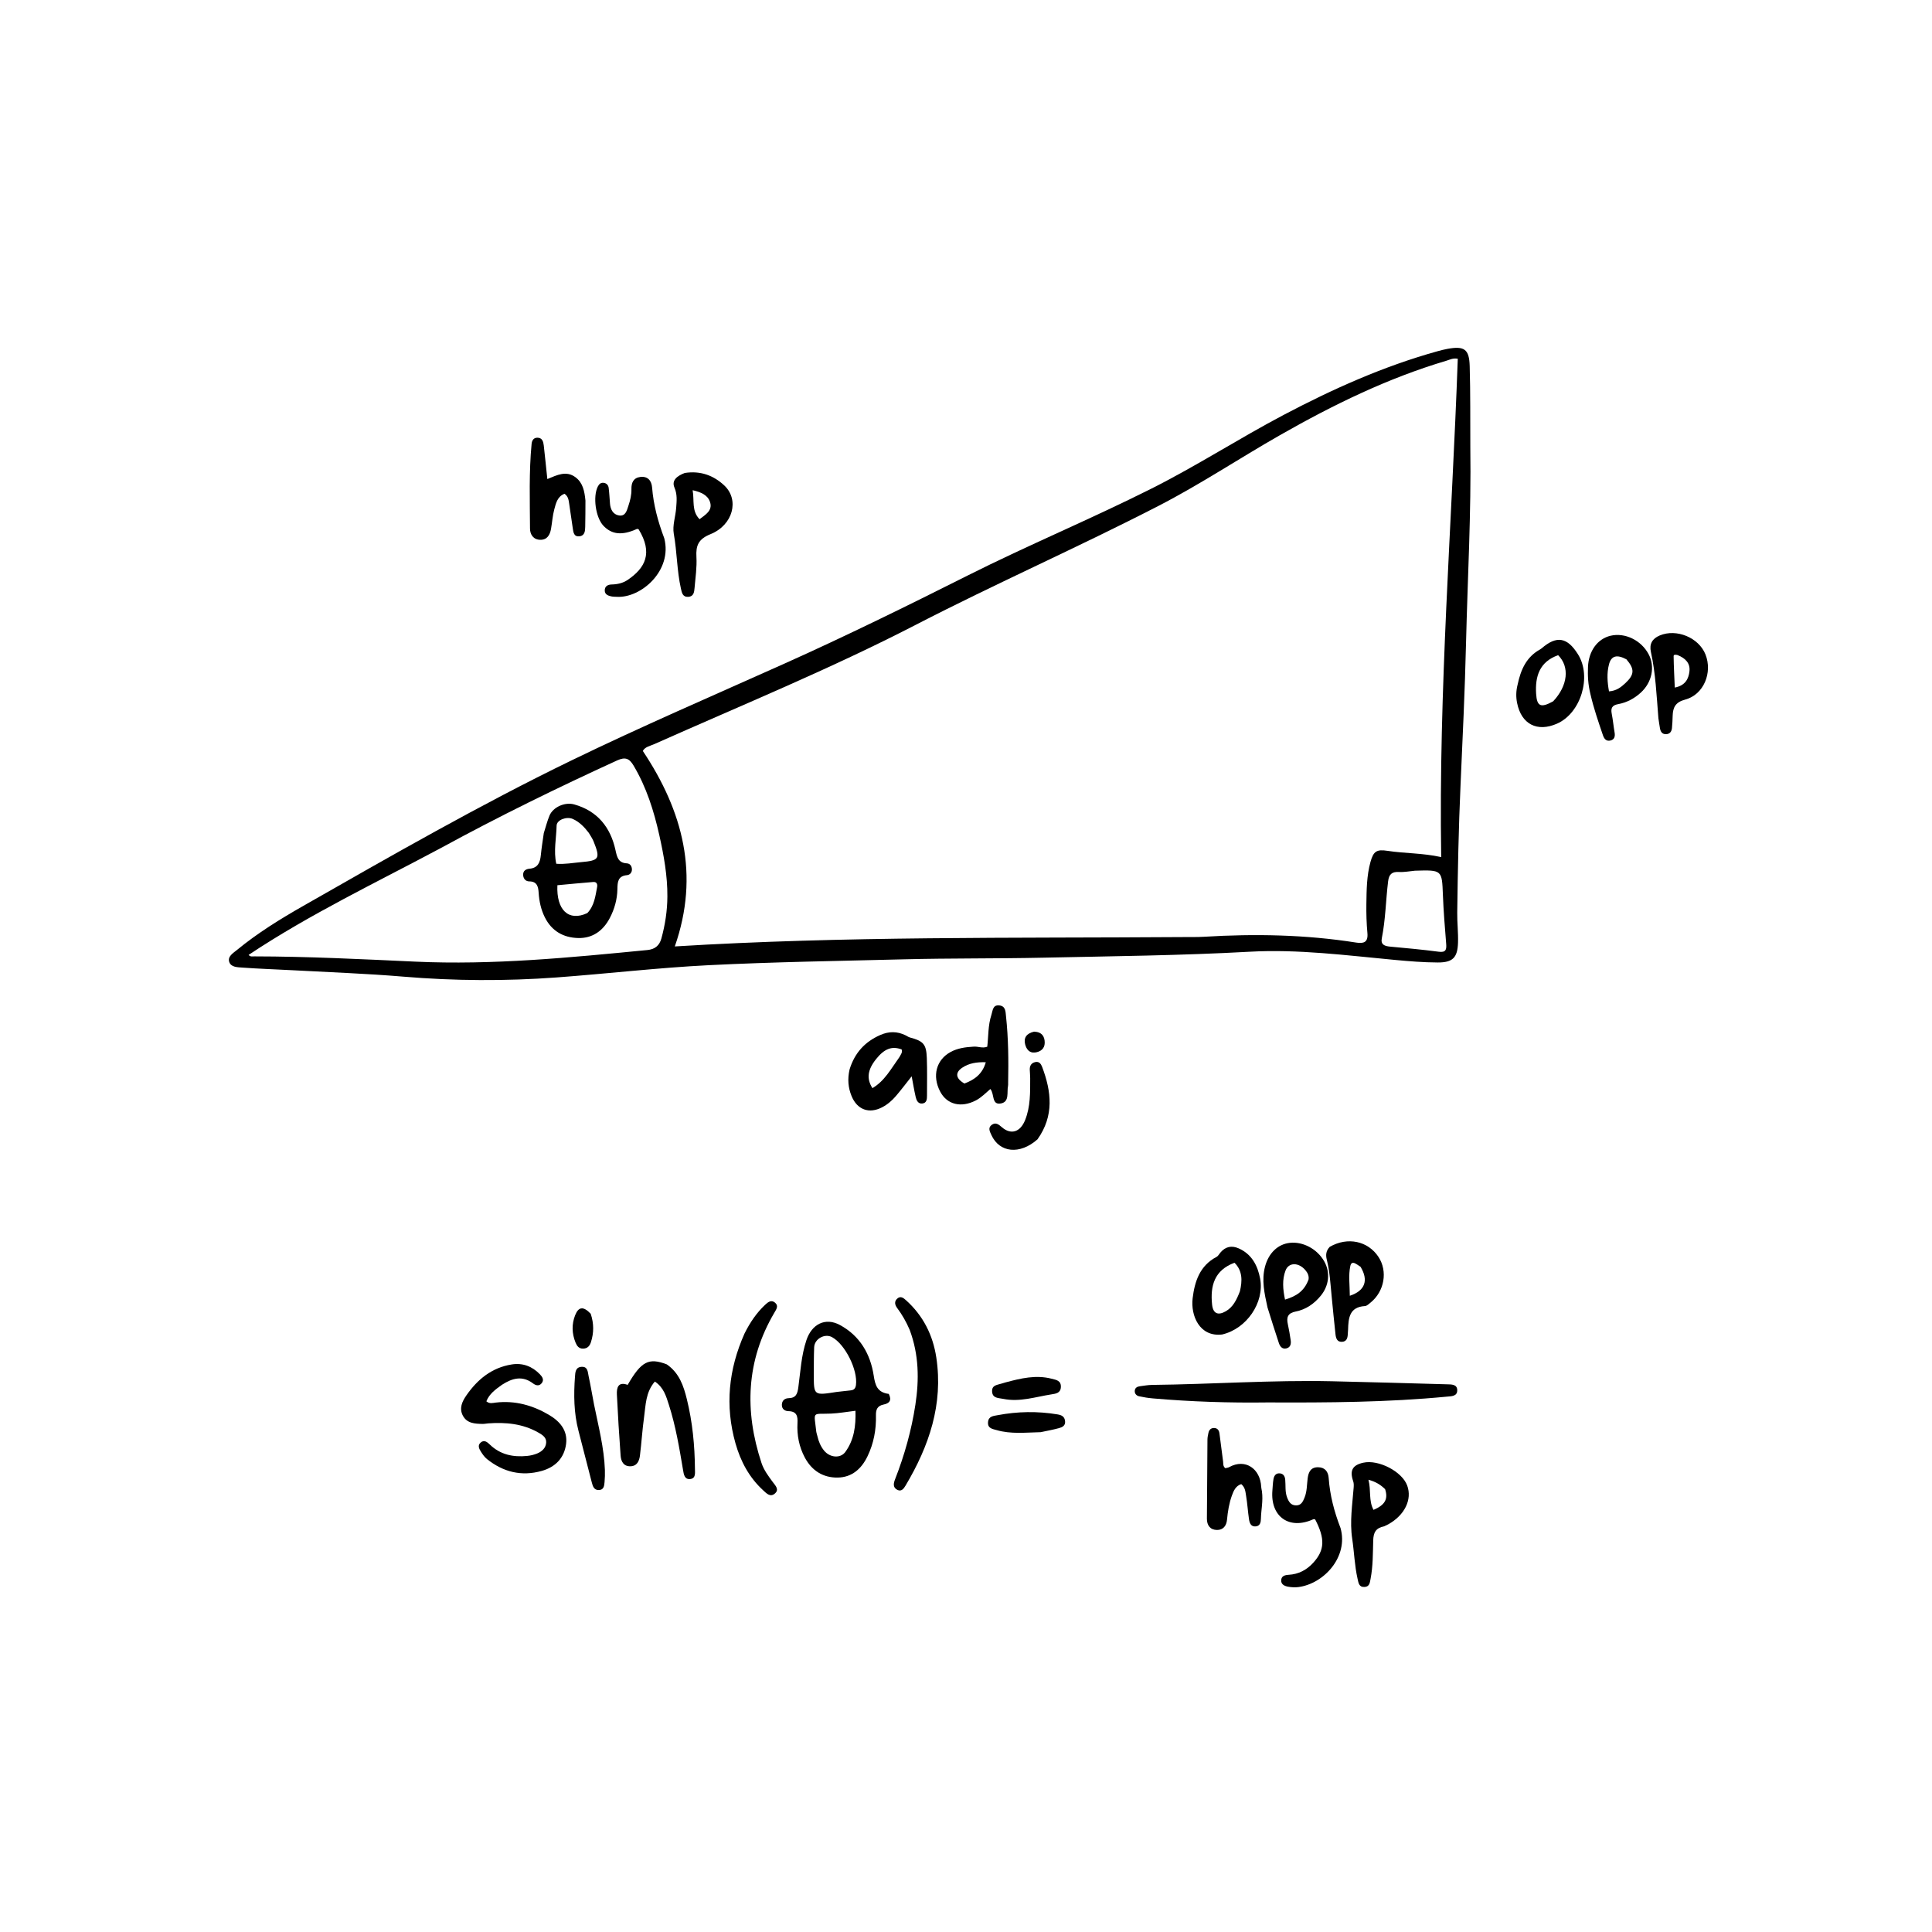 <svg version="1.1" id="Layer_1" xmlns="http://www.w3.org/2000/svg" xmlns:xlink="http://www.w3.org/1999/xlink" x="0px" y="0px"
	 width="100%" viewBox="0 0 1024 1024" enable-background="new 0 0 1024 1024" xml:space="preserve">
<path fill="#000000" opacity="1" stroke="none" 
	d="
M779.301,237 
	C779.812,271.998 777.849,306.444 777.024,340.912 
	C776.422,366.047 775.231,391.17 774.107,416.29 
	C773.101,438.75 772.656,461.22 772.366,483.696 
	C772.297,489.017 772.953,494.353 772.777,499.666 
	C772.516,507.564 770.005,510.163 762.023,510.134 
	C754.382,510.107 746.726,509.467 739.108,508.755 
	C713.585,506.368 688.099,503.008 662.391,504.432 
	C625.95,506.451 589.476,506.804 553.002,507.591 
	C528.344,508.123 503.687,507.834 479.04,508.46 
	C444.571,509.336 410.078,509.844 375.649,511.568 
	C348.737,512.916 321.922,516.082 295.036,518.062 
	C267.923,520.058 240.811,519.916 213.676,517.635 
	C194.269,516.005 174.781,515.325 155.328,514.258 
	C146.35,513.766 137.358,513.494 128.393,512.839 
	C125.866,512.654 122.371,512.664 121.481,509.796 
	C120.578,506.887 123.597,505.145 125.565,503.526 
	C136.541,494.497 148.628,487.053 160.918,480.043 
	C207.661,453.382 254.353,426.601 302.797,403.087 
	C339.97,385.044 377.923,368.696 415.62,351.796 
	C448.466,337.071 480.743,321.19 512.9,305.026 
	C545.051,288.865 578.327,275.055 610.484,258.877 
	C634.323,246.885 656.738,232.368 680.323,219.932 
	C706.469,206.145 733.328,194.114 761.885,186.173 
	C763.648,185.682 765.429,185.225 767.228,184.898 
	C776.089,183.29 778.707,185.015 778.969,194.009 
	C779.383,208.164 779.219,222.336 779.301,237 
M627.13,496.665 
	C630.791,496.621 634.461,496.732 638.111,496.509 
	C665.111,494.854 692.025,495.358 718.796,499.581 
	C722.831,500.217 725.205,499.435 724.755,494.543 
	C724.284,489.414 724.132,484.233 724.208,479.081 
	C724.319,471.607 724.369,464.095 726.394,456.801 
	C727.968,451.131 729.709,450.088 735.379,450.959 
	C744.568,452.369 753.928,452.087 763.863,454.276 
	C762.456,365.711 769.533,277.98 772.654,190.138 
	C770.045,189.683 768.416,190.657 766.7,191.166 
	C735.532,200.417 706.569,214.589 678.43,230.631 
	C656.872,242.921 636.189,256.713 614.103,268.093 
	C571.61,289.988 527.835,309.245 485.346,331.183 
	C440.198,354.495 393.129,373.747 346.736,394.414 
	C344.535,395.394 341.9,395.816 340.706,398.014 
	C362.01,429.961 370.915,463.709 357.663,501.628 
	C447.421,496.111 536.827,497.295 627.13,496.665 
M233.821,449.393 
	C199.522,467.732 164.315,484.445 131.774,506.116 
	C132.744,507.251 133.813,506.9 134.718,506.901 
	C163.194,506.937 191.626,508.378 220.059,509.685 
	C261.281,511.58 302.189,507.523 343.11,503.539 
	C347.119,503.149 349.513,501.2 350.559,497.378 
	C352.544,490.127 353.672,482.777 353.725,475.235 
	C353.803,464.166 351.835,453.359 349.448,442.656 
	C346.58,429.797 342.637,417.276 335.832,405.811 
	C333.579,402.015 331.468,401.039 327.056,403.059 
	C295.706,417.413 264.737,432.514 233.821,449.393 
M749.941,461.49 
	C747.129,461.745 744.297,462.337 741.51,462.172 
	C737.736,461.949 736.19,463.382 735.732,467.108 
	C734.496,477.153 734.383,487.318 732.389,497.283 
	C731.709,500.682 733.886,501.464 736.79,501.728 
	C745.391,502.509 753.997,503.316 762.558,504.435 
	C766.337,504.929 766.755,503.331 766.505,500.237 
	C765.809,491.627 765.103,483.009 764.769,474.38 
	C764.253,461.065 764.383,461.06 749.941,461.49 
z"/>
<path fill="#000000" opacity="1" stroke="none" 
	d="
M471.074,738.798 
	C472.838,742.277 471.315,743.84 468.347,744.431 
	C465.121,745.074 464.189,746.98 464.268,750.137 
	C464.457,757.708 463.1,765.036 459.78,771.907 
	C456.582,778.526 451.539,783.029 443.994,783.141 
	C436.25,783.256 430.301,779.496 426.595,772.58 
	C423.537,766.871 422.337,760.703 422.681,754.27 
	C422.872,750.686 422.371,748.031 417.872,747.943 
	C415.996,747.906 414.32,746.835 414.406,744.474 
	C414.489,742.191 416.09,741.107 418.01,741.061 
	C422.026,740.963 422.687,738.576 423.141,735.227 
	C424.273,726.883 424.689,718.468 427.42,710.306 
	C430.234,701.897 437.362,698.035 445.219,702.304 
	C455.764,708.032 461.325,717.593 463.09,729.12 
	C463.877,734.261 464.984,738.024 471.074,738.798 
M443.468,737.754 
	C445.944,737.477 448.419,737.193 450.896,736.928 
	C452.63,736.742 453.439,735.889 453.677,734.063 
	C454.71,726.137 447.991,712.555 441.012,708.726 
	C437.154,706.609 431.701,709.6 431.521,714.075 
	C431.328,718.878 431.354,723.692 431.343,728.501 
	C431.318,739.67 431.333,739.67 443.468,737.754 
M433.233,761.172 
	C433.871,763.964 434.946,766.592 436.743,768.813 
	C439.791,772.585 445.414,773.151 448.023,769.583 
	C452.688,763.203 453.675,755.792 453.412,747.742 
	C448.674,748.307 444.584,749.061 440.47,749.234 
	C430.191,749.664 431.406,747.582 432.66,758.942 
	C432.714,759.431 432.923,759.903 433.233,761.172 
z"/>
<path fill="#000000" opacity="1" stroke="none" 
	d="
M672,743.318 
	C651.339,743.604 631.212,742.926 611.123,741.191 
	C608.642,740.977 606.161,740.588 603.729,740.053 
	C602.367,739.752 601.349,738.7 601.448,737.163 
	C601.549,735.58 602.721,734.92 604.168,734.74 
	C606.315,734.473 608.464,734.056 610.616,734.033 
	C642.419,733.681 674.184,731.404 706.005,732.094 
	C726.312,732.535 746.615,733.156 766.92,733.712 
	C769.255,733.776 772.244,733.643 772.363,736.707 
	C772.496,740.149 769.261,740.022 766.83,740.255 
	C735.452,743.266 703.981,743.459 672,743.318 
z"/>
<path fill="#000000" opacity="1" stroke="none" 
	d="
M266.024,733.983 
	C262.511,736.501 259.305,738.819 257.789,742.73 
	C259.47,744.173 261.182,743.582 262.748,743.398 
	C272.933,742.201 282.286,744.808 290.941,749.896 
	C296.67,753.264 300.962,758.135 300.042,765.302 
	C299.082,772.783 294.342,777.59 287.123,779.619 
	C276.401,782.634 266.715,780.232 258.111,773.336 
	C256.844,772.32 255.841,770.894 254.953,769.506 
	C253.961,767.957 252.97,766.092 254.789,764.552 
	C256.634,762.989 258.24,764.304 259.582,765.609 
	C265.166,771.039 271.99,772.415 279.422,771.669 
	C281.217,771.489 283.053,771.061 284.715,770.371 
	C287.29,769.302 289.358,767.425 289.489,764.482 
	C289.608,761.806 287.411,760.479 285.356,759.304 
	C277.069,754.562 268.049,753.754 258.764,754.417 
	C257.769,754.488 256.775,754.726 255.784,754.706 
	C251.72,754.627 247.511,754.457 245.321,750.317 
	C243.274,746.445 244.926,742.858 247.186,739.594 
	C253.097,731.061 260.687,724.866 271.228,723.184 
	C277.042,722.256 282.084,724.18 286.163,728.406 
	C287.455,729.745 288.589,731.427 286.995,733.25 
	C285.61,734.834 283.899,734.284 282.501,733.225 
	C276.928,729.001 271.603,730.377 266.024,733.983 
z"/>
<path fill="#000000" opacity="1" stroke="none" 
	d="
M353.394,723.14 
	C360.106,727.763 362.329,734.656 364.044,741.597 
	C367.04,753.724 368.233,766.12 368.337,778.608 
	C368.355,780.702 368.81,783.505 365.956,783.904 
	C362.765,784.351 362.401,781.329 362.033,779.147 
	C360.069,767.515 358.15,755.869 354.535,744.615 
	C353.1,740.149 351.818,735.394 347.081,732.253 
	C342.166,737.939 342.252,744.748 341.367,751.164 
	C340.437,757.904 340.018,764.713 339.186,771.468 
	C338.823,774.415 337.617,777.127 334.037,777.157 
	C330.416,777.187 329.153,774.483 328.936,771.505 
	C328.151,760.737 327.488,749.957 326.964,739.172 
	C326.78,735.377 327.712,732.194 332.673,734.011 
	C339.885,721.56 343.781,719.468 353.394,723.14 
z"/>
<path fill="#000000" opacity="1" stroke="none" 
	d="
M450.288,566.842 
	C453.009,557.96 458.499,552.122 466.561,548.572 
	C471.098,546.573 475.562,546.544 480.016,548.763 
	C480.758,549.132 481.455,549.658 482.238,549.868 
	C489.408,551.789 490.948,553.395 491.232,560.707 
	C491.49,567.345 491.321,574 491.33,580.648 
	C491.332,582.54 491.225,584.606 488.865,584.878 
	C486.578,585.141 485.739,583.191 485.326,581.39 
	C484.518,577.869 483.934,574.297 483.206,570.472 
	C480.371,574.04 477.727,577.553 474.879,580.89 
	C472.828,583.293 470.438,585.382 467.594,586.867 
	C460.635,590.502 454.318,588.205 451.343,580.918 
	C449.536,576.492 449.13,571.924 450.288,566.842 
M476.699,560.304 
	C477.352,559.006 478.484,557.842 477.883,556.201 
	C472.657,554.324 468.738,555.83 464.313,561.381 
	C459.875,566.948 459.16,571.686 462.41,576.738 
	C468.834,572.981 472.195,566.586 476.699,560.304 
z"/>
<path fill="#000000" opacity="1" stroke="none" 
	d="
M515.905,554.754 
	C518.471,554.512 520.56,555.777 523.266,554.792 
	C523.916,549.307 523.64,543.445 525.46,537.912 
	C526.212,535.628 526.101,532.484 529.708,532.895 
	C533.054,533.276 532.946,536.218 533.21,538.658 
	C534.481,550.411 534.573,562.205 534.331,574.008 
	C534.321,574.506 534.383,575.022 534.28,575.501 
	C533.556,578.863 535.163,583.901 530.627,584.827 
	C525.415,585.891 527.208,579.893 524.913,577.198 
	C522.435,579.29 520.165,581.714 517.22,583.246 
	C509.429,587.295 501.961,585.485 498.32,578.577 
	C493.944,570.273 496.223,561.653 503.934,557.525 
	C507.526,555.603 511.465,555.012 515.905,554.754 
M511.166,574.286 
	C516.493,572.306 520.738,569.252 522.485,563.004 
	C517.716,562.869 513.54,563.482 509.898,565.978 
	C506.179,568.526 506.473,571.619 511.166,574.286 
z"/>
<path fill="#000000" opacity="1" stroke="none" 
	d="
M362.957,250.677 
	C371.324,249.4 378.249,252.009 383.906,257.323 
	C391.956,264.887 388.58,278.257 376.622,283.097 
	C370.173,285.707 368.765,289.081 369.122,295.254 
	C369.436,300.682 368.591,306.187 368.128,311.647 
	C367.947,313.791 367.693,316.199 364.74,316.343 
	C361.782,316.486 361.383,314.11 360.908,311.997 
	C358.754,302.428 358.857,292.565 357.12,282.906 
	C356.334,278.533 358.072,273.742 358.394,269.121 
	C358.642,265.56 359.063,262.139 357.479,258.437 
	C355.792,254.493 359.058,252.159 362.957,250.677 
M370.785,275.195 
	C373.745,272.873 377.724,270.731 376.391,266.27 
	C375.256,262.472 371.611,260.82 367.116,259.829 
	C368.09,265.38 366.481,270.816 370.785,275.195 
z"/>
<path fill="#000000" opacity="1" stroke="none" 
	d="
M733.663,808.963 
	C729.19,809.867 727.955,812.24 727.834,816.459 
	C727.638,823.244 727.729,830.093 726.427,836.833 
	C726.028,838.897 725.903,840.968 723.258,841.121 
	C720.259,841.295 720.038,838.989 719.541,836.797 
	C717.952,829.797 717.751,822.622 716.695,815.562 
	C715.336,806.482 716.774,797.539 717.46,788.548 
	C717.547,787.411 717.59,786.164 717.227,785.116 
	C715.265,779.441 716.799,776.533 722.589,775.256 
	C730.68,773.472 743.128,779.945 745.843,787.35 
	C748.566,794.774 744.515,803.079 735.804,807.918 
	C735.223,808.241 734.612,808.51 733.663,808.963 
M734.139,789.295 
	C731.881,787.089 729.352,785.384 725.307,784.295 
	C726.782,790.032 725.332,795.4 728.004,800.263 
	C733.989,797.707 735.877,794.613 734.139,789.295 
z"/>
<path fill="#000000" opacity="1" stroke="none" 
	d="
M352.073,285.295 
	C356.514,302.396 339.814,317.073 326.908,316.328 
	C325.913,316.271 324.892,316.306 323.932,316.087 
	C322.266,315.707 320.574,315.07 320.531,313.021 
	C320.483,310.697 322.191,309.834 324.168,309.789 
	C327.25,309.718 330.17,309.067 332.686,307.357 
	C341.939,301.073 346.222,293.198 338.48,280.526 
	C338.17,280.459 337.792,280.252 337.557,280.36 
	C329.795,283.906 324.269,283.377 319.797,278.625 
	C315.672,274.242 314.137,263.158 316.874,257.843 
	C317.553,256.525 318.458,255.709 319.996,255.912 
	C321.525,256.114 322.423,257.194 322.603,258.563 
	C322.97,261.354 323.074,264.18 323.314,266.989 
	C323.58,270.092 324.973,272.722 328.113,273.204 
	C331.613,273.741 332.274,270.446 333.081,268.036 
	C334.024,265.219 334.745,262.292 334.672,259.255 
	C334.591,255.882 335.731,253.229 339.419,252.791 
	C343.418,252.316 345.346,254.873 345.625,258.384 
	C346.356,267.574 348.694,276.335 352.073,285.295 
z"/>
<path fill="#000000" opacity="1" stroke="none" 
	d="
M710.512,809.907 
	C714.807,825.197 701.652,839.445 688.17,841.184 
	C686.384,841.414 684.49,841.306 682.714,840.982 
	C680.896,840.65 678.944,839.832 679.053,837.568 
	C679.164,835.285 681.03,834.791 683.018,834.679 
	C688.278,834.381 692.603,832.096 696.097,828.24 
	C702.149,821.561 702.375,815.56 697.064,805.326 
	C696.747,805.28 696.368,805.106 696.12,805.219 
	C683.391,811.043 673.24,803.938 674.395,789.993 
	C674.56,788.004 674.623,785.997 674.958,784.036 
	C675.253,782.314 676.085,780.79 678.19,780.904 
	C680.223,781.014 681.015,782.44 681.194,784.263 
	C681.499,787.388 681.011,790.564 682.178,793.641 
	C683.075,796.003 684.178,797.884 687.006,797.887 
	C689.721,797.89 690.595,795.786 691.424,793.777 
	C692.781,790.486 692.64,786.931 693.097,783.479 
	C693.522,780.265 694.703,777.627 698.614,777.669 
	C702.405,777.71 704,780.168 704.233,783.433 
	C704.878,792.472 707.116,801.098 710.512,809.907 
z"/>
<path fill="#000000" opacity="1" stroke="none" 
	d="
M394.624,706.762 
	C397.569,700.882 401.004,695.813 405.55,691.549 
	C407.077,690.117 408.813,688.762 410.783,690.436 
	C412.792,692.143 411.503,693.926 410.437,695.734 
	C395.442,721.185 394.513,747.886 403.606,775.393 
	C404.864,779.198 407.306,782.444 409.693,785.657 
	C411.061,787.498 413.179,789.538 410.624,791.671 
	C408.23,793.669 406.271,791.526 404.585,789.988 
	C397.109,783.17 392.519,774.56 389.811,764.971 
	C384.213,745.143 386.113,725.848 394.624,706.762 
z"/>
<path fill="#000000" opacity="1" stroke="none" 
	d="
M482.155,704.867 
	C480.288,700.517 478.128,696.777 475.529,693.288 
	C474.306,691.648 473.874,689.86 475.499,688.341 
	C477.313,686.645 478.874,687.947 480.276,689.212 
	C489.304,697.357 494.464,707.621 496.262,719.51 
	C500.016,744.32 492.419,766.486 479.941,787.431 
	C478.996,789.017 477.739,790.764 475.572,789.63 
	C473.089,788.332 473.596,786.118 474.441,783.958 
	C479.429,771.211 483.096,758.103 485.17,744.561 
	C487.212,731.229 487.066,718.055 482.155,704.867 
z"/>
<path fill="#000000" opacity="1" stroke="none" 
	d="
M671.795,692.948 
	C670.18,685.546 668.589,678.567 670.482,671.36 
	C672.364,664.192 677.232,659.461 683.601,658.741 
	C690.637,657.946 698.195,662.017 701.903,668.6 
	C705.155,674.376 704.472,681.36 700.028,686.773 
	C696.545,691.015 692.153,694.084 686.769,695.13 
	C682.536,695.952 681.766,698.197 682.591,701.889 
	C683.206,704.639 683.641,707.433 684.072,710.22 
	C684.374,712.167 684.086,714.07 681.891,714.66 
	C679.674,715.256 678.446,713.705 677.834,711.869 
	C675.783,705.719 673.851,699.529 671.795,692.948 
M693.556,678.161 
	C693.866,676.192 693.078,674.608 691.84,673.163 
	C688.279,669.009 683.031,669.003 681.36,673.397 
	C679.505,678.272 679.944,683.315 681.086,688.819 
	C687.061,687.037 691.308,684.316 693.556,678.161 
z"/>
<path fill="#000000" opacity="1" stroke="none" 
	d="
M842.924,367.757 
	C841.702,362.775 841.466,358.133 841.667,353.458 
	C842.03,345.012 846.728,338.562 853.67,336.948 
	C861.29,335.177 869.864,339.345 873.796,346.731 
	C877.317,353.348 875.619,361.704 869.594,367.16 
	C866.19,370.242 862.188,372.386 857.719,373.194 
	C854.401,373.793 853.67,375.323 854.26,378.335 
	C854.897,381.59 855.192,384.91 855.76,388.18 
	C856.121,390.261 855.751,391.968 853.545,392.495 
	C851.33,393.023 850.224,391.572 849.569,389.641 
	C847.165,382.552 844.704,375.482 842.924,367.757 
M862.036,349.46 
	C857.027,346.783 854.01,347.486 852.799,352.121 
	C851.59,356.752 851.911,361.515 852.802,366.438 
	C856.676,366.19 859.131,364.266 861.422,362.135 
	C866.279,357.617 866.524,354.688 862.036,349.46 
z"/>
<path fill="#000000" opacity="1" stroke="none" 
	d="
M804.382,362.794 
	C806.064,354.803 809.088,348.17 816.255,344.217 
	C816.544,344.058 816.825,343.869 817.074,343.653 
	C825.044,336.745 830.693,337.686 836.415,346.88 
	C843.755,358.671 837.903,377.96 825.297,383.53 
	C814.757,388.186 806.339,383.869 804.093,372.592 
	C803.471,369.475 803.478,366.322 804.382,362.794 
M823.219,371.698 
	C831.037,363.374 832.035,353.391 825.842,347.259 
	C816.048,350.739 813.589,358.36 814.176,367.72 
	C814.592,374.358 816.568,375.409 823.219,371.698 
z"/>
<path fill="#000000" opacity="1" stroke="none" 
	d="
M647.727,707.314 
	C635.702,708.718 631.019,697.209 632.123,688.097 
	C633.211,679.117 635.944,670.816 644.812,666.169 
	C645.623,665.744 646.138,664.735 646.764,663.974 
	C649.455,660.706 652.794,659.992 656.579,661.686 
	C663.496,664.781 666.605,670.81 667.903,677.734 
	C670.266,690.339 660.761,704.301 647.727,707.314 
M657.18,684.405 
	C658.488,678.861 658.616,673.564 654.313,669.281 
	C643.628,673.224 641.403,681.549 642.427,691.413 
	C642.925,696.209 645.539,697.383 649.673,695.009 
	C653.521,692.799 655.376,689.091 657.18,684.405 
z"/>
<path fill="#000000" opacity="1" stroke="none" 
	d="
M878.982,380.623 
	C877.996,368.594 877.526,356.96 875.018,345.555 
	C874.09,341.337 875.712,338.488 879.689,336.814 
	C888.588,333.069 900.385,337.929 903.934,346.862 
	C907.776,356.53 903.016,368.172 893.218,370.785 
	C887.992,372.179 886.684,374.928 886.541,379.435 
	C886.473,381.595 886.398,383.762 886.172,385.909 
	C885.981,387.725 885.075,389.082 883.03,389.129 
	C880.949,389.176 880.135,387.785 879.811,385.998 
	C879.514,384.362 879.292,382.713 878.982,380.623 
M889.104,347.184 
	C888.292,347.007 887.041,346.794 887.054,347.775 
	C887.132,353.271 887.433,358.764 887.665,364.424 
	C893.252,363.358 895.019,359.8 895.451,355.706 
	C895.881,351.623 893.455,348.892 889.104,347.184 
z"/>
<path fill="#000000" opacity="1" stroke="none" 
	d="
M704.789,660.85 
	C714.275,655.398 725.058,657.758 730.611,666.174 
	C735.631,673.784 733.789,684.472 726.395,690.424 
	C725.495,691.148 724.479,692.183 723.468,692.241 
	C715.218,692.716 714.683,698.561 714.512,704.737 
	C714.489,705.568 714.386,706.397 714.346,707.229 
	C714.251,709.212 713.728,710.997 711.411,711.181 
	C708.714,711.396 708.075,709.317 707.846,707.269 
	C707.091,700.496 706.452,693.709 705.787,686.925 
	C705.156,680.476 704.811,673.99 703.227,667.666 
	C702.633,665.298 702.703,663.034 704.789,660.85 
M721.114,671.423 
	C719.294,670.371 716.454,667.539 715.699,670.996 
	C714.62,675.939 715.424,681.293 715.424,686.789 
	C723.544,684.113 725.461,678.597 721.114,671.423 
z"/>
<path fill="#000000" opacity="1" stroke="none" 
	d="
M310.299,265.306 
	C310.271,270.26 310.292,274.752 310.175,279.239 
	C310.119,281.419 309.969,283.912 307.16,284.243 
	C304.116,284.602 303.891,282.088 303.57,279.915 
	C302.94,275.646 302.35,271.372 301.695,267.107 
	C301.397,265.166 301.245,263.126 299.21,261.709 
	C295.422,263.147 294.651,266.742 293.78,269.987 
	C292.882,273.33 292.658,276.85 292.062,280.28 
	C291.502,283.501 290,286.165 286.366,286.105 
	C282.75,286.046 280.933,283.397 280.917,280.122 
	C280.848,265.169 280.331,250.202 281.759,235.276 
	C281.937,233.422 282.827,231.987 284.818,231.995 
	C287.429,232.006 287.979,234.074 288.212,236.132 
	C288.864,241.877 289.438,247.63 290.099,253.912 
	C295.313,251.755 300.126,249.315 305.008,252.941 
	C308.967,255.883 309.793,260.313 310.299,265.306 
z"/>
<path fill="#000000" opacity="1" stroke="none" 
	d="
M668.858,790.491 
	C669.538,795.616 668.42,800.224 668.317,804.877 
	C668.274,806.839 667.914,808.758 665.621,809.015 
	C662.962,809.314 662.275,807.167 661.981,805.147 
	C661.383,801.038 661.136,796.874 660.446,792.783 
	C660.1,790.735 660.037,788.423 657.891,786.612 
	C654.954,787.547 653.836,790.144 652.9,792.763 
	C651.439,796.855 650.748,801.129 650.348,805.447 
	C650.043,808.727 648.302,810.947 645.017,810.913 
	C641.454,810.877 639.672,808.47 639.687,804.959 
	C639.745,790.965 639.85,776.971 639.978,762.977 
	C639.989,761.824 640.25,760.664 640.479,759.524 
	C640.815,757.857 641.83,756.797 643.581,756.872 
	C645.367,756.949 646.14,758.15 646.352,759.84 
	C646.971,764.787 647.62,769.731 648.27,774.674 
	C648.417,775.791 648.108,777.038 649.414,778.171 
	C649.983,778.023 650.832,777.975 651.501,777.604 
	C660.114,772.829 668.03,778.542 668.462,788.082 
	C668.492,788.742 668.679,789.395 668.858,790.491 
z"/>
<path fill="#000000" opacity="1" stroke="none" 
	d="
M314.843,744.367 
	C317.229,756.136 320.171,767.379 320.604,779.056 
	C320.685,781.23 320.604,783.345 320.43,785.494 
	C320.259,787.604 320.011,789.712 317.342,789.749 
	C314.858,789.783 314.192,787.796 313.671,785.748 
	C311.342,776.587 308.968,767.437 306.591,758.288 
	C304.139,748.857 304.038,739.271 304.752,729.644 
	C304.922,727.357 305.004,724.668 308.189,724.446 
	C311.61,724.208 311.502,727.207 311.961,729.305 
	C313.023,734.159 313.818,739.072 314.843,744.367 
z"/>
<path fill="#000000" opacity="1" stroke="none" 
	d="
M549.895,603.87 
	C540.557,612.156 529.721,610.998 525.442,601.542 
	C524.616,599.717 523.481,597.713 525.681,596.165 
	C527.7,594.743 529.259,595.904 530.925,597.37 
	C535.753,601.619 540.745,600.141 543.336,593.663 
	C546.185,586.54 546.023,578.989 546.017,571.49 
	C546.016,569.992 545.856,568.495 545.8,566.996 
	C545.723,564.912 546.578,563.409 548.688,562.927 
	C550.801,562.443 551.775,563.931 552.376,565.529 
	C557.274,578.539 558.8,591.375 549.895,603.87 
z"/>
<path fill="#000000" opacity="1" stroke="none" 
	d="
M551.576,759.081 
	C543.481,759.268 535.789,760.173 528.286,757.996 
	C526.177,757.384 523.407,757.157 523.671,753.796 
	C523.923,750.587 526.511,750.504 528.762,750.077 
	C539.307,748.08 549.868,747.897 560.481,749.656 
	C562.766,750.034 564.234,750.805 564.512,753.215 
	C564.792,755.645 563.05,756.463 561.268,756.945 
	C558.225,757.769 555.114,758.341 551.576,759.081 
z"/>
<path fill="#000000" opacity="1" stroke="none" 
	d="
M532.882,732.72 
	C541.181,730.488 549.104,728.633 557.33,730.74 
	C559.729,731.354 562.449,731.671 562.287,735.173 
	C562.14,738.376 559.602,738.685 557.337,739.037 
	C548.856,740.354 540.519,743.234 531.732,741.432 
	C529.171,740.907 526.006,741.191 525.829,737.481 
	C525.663,733.984 528.794,734.043 531.055,733.266 
	C531.527,733.104 532.005,732.962 532.882,732.72 
z"/>
<path fill="#000000" opacity="1" stroke="none" 
	d="
M313.085,696.326 
	C314.848,701.588 314.764,706.452 313.222,711.331 
	C312.554,713.446 311.308,714.791 308.979,714.802 
	C306.799,714.814 305.755,713.337 305.042,711.573 
	C303.103,706.77 302.94,701.884 304.852,697.065 
	C306.647,692.543 309.227,692.242 313.085,696.326 
z"/>
<path fill="#000000" opacity="1" stroke="none" 
	d="
M548.102,546.796 
	C552.311,546.956 553.755,549.439 553.721,552.755 
	C553.689,555.931 551.346,557.532 548.503,557.855 
	C545.483,558.199 543.929,555.92 543.324,553.414 
	C542.475,549.9 544.218,547.689 548.102,546.796 
z"/>
<path fill="#000000" opacity="1" stroke="none" 
	d="
M288.223,441.561 
	C289.303,438.175 290.065,435.108 291.271,432.227 
	C293.1,427.862 299.318,424.94 304.359,426.362 
	C316.617,429.818 323.548,438.395 326.212,450.528 
	C327.012,454.166 327.617,457.341 332.21,457.589 
	C333.941,457.683 334.835,458.994 334.929,460.656 
	C335.03,462.427 333.862,463.707 332.336,463.848 
	C327.473,464.296 327.301,467.461 327.235,471.266 
	C327.143,476.638 325.705,481.816 323.206,486.573 
	C319.688,493.269 314.147,497.376 306.429,497.176 
	C298.586,496.972 292.387,493.476 288.755,486.162 
	C286.724,482.071 285.79,477.737 285.499,473.198 
	C285.3,470.091 284.748,467.174 280.52,467.152 
	C278.657,467.142 277.453,465.821 277.29,463.934 
	C277.087,461.593 278.676,460.615 280.659,460.437 
	C285.094,460.039 286.261,457.126 286.641,453.328 
	C287.022,449.529 287.608,445.75 288.223,441.561 
M312.098,441.469 
	C309.758,438.4 307.135,435.623 303.539,434.042 
	C300.307,432.621 295.085,434.55 295.016,437.592 
	C294.864,444.29 293.35,451.028 294.836,457.813 
	C299.424,458.161 303.672,457.324 307.951,456.953 
	C317.645,456.113 318.279,455.134 314.628,445.999 
	C314.079,444.625 313.233,443.369 312.098,441.469 
M311.281,483.956 
	C314.983,480.11 315.555,475.067 316.485,470.181 
	C316.765,468.709 316.28,467.332 314.48,467.474 
	C308.095,467.975 301.721,468.611 295.429,469.188 
	C294.831,482.309 301.341,488.583 311.281,483.956 
z"/>
</svg>